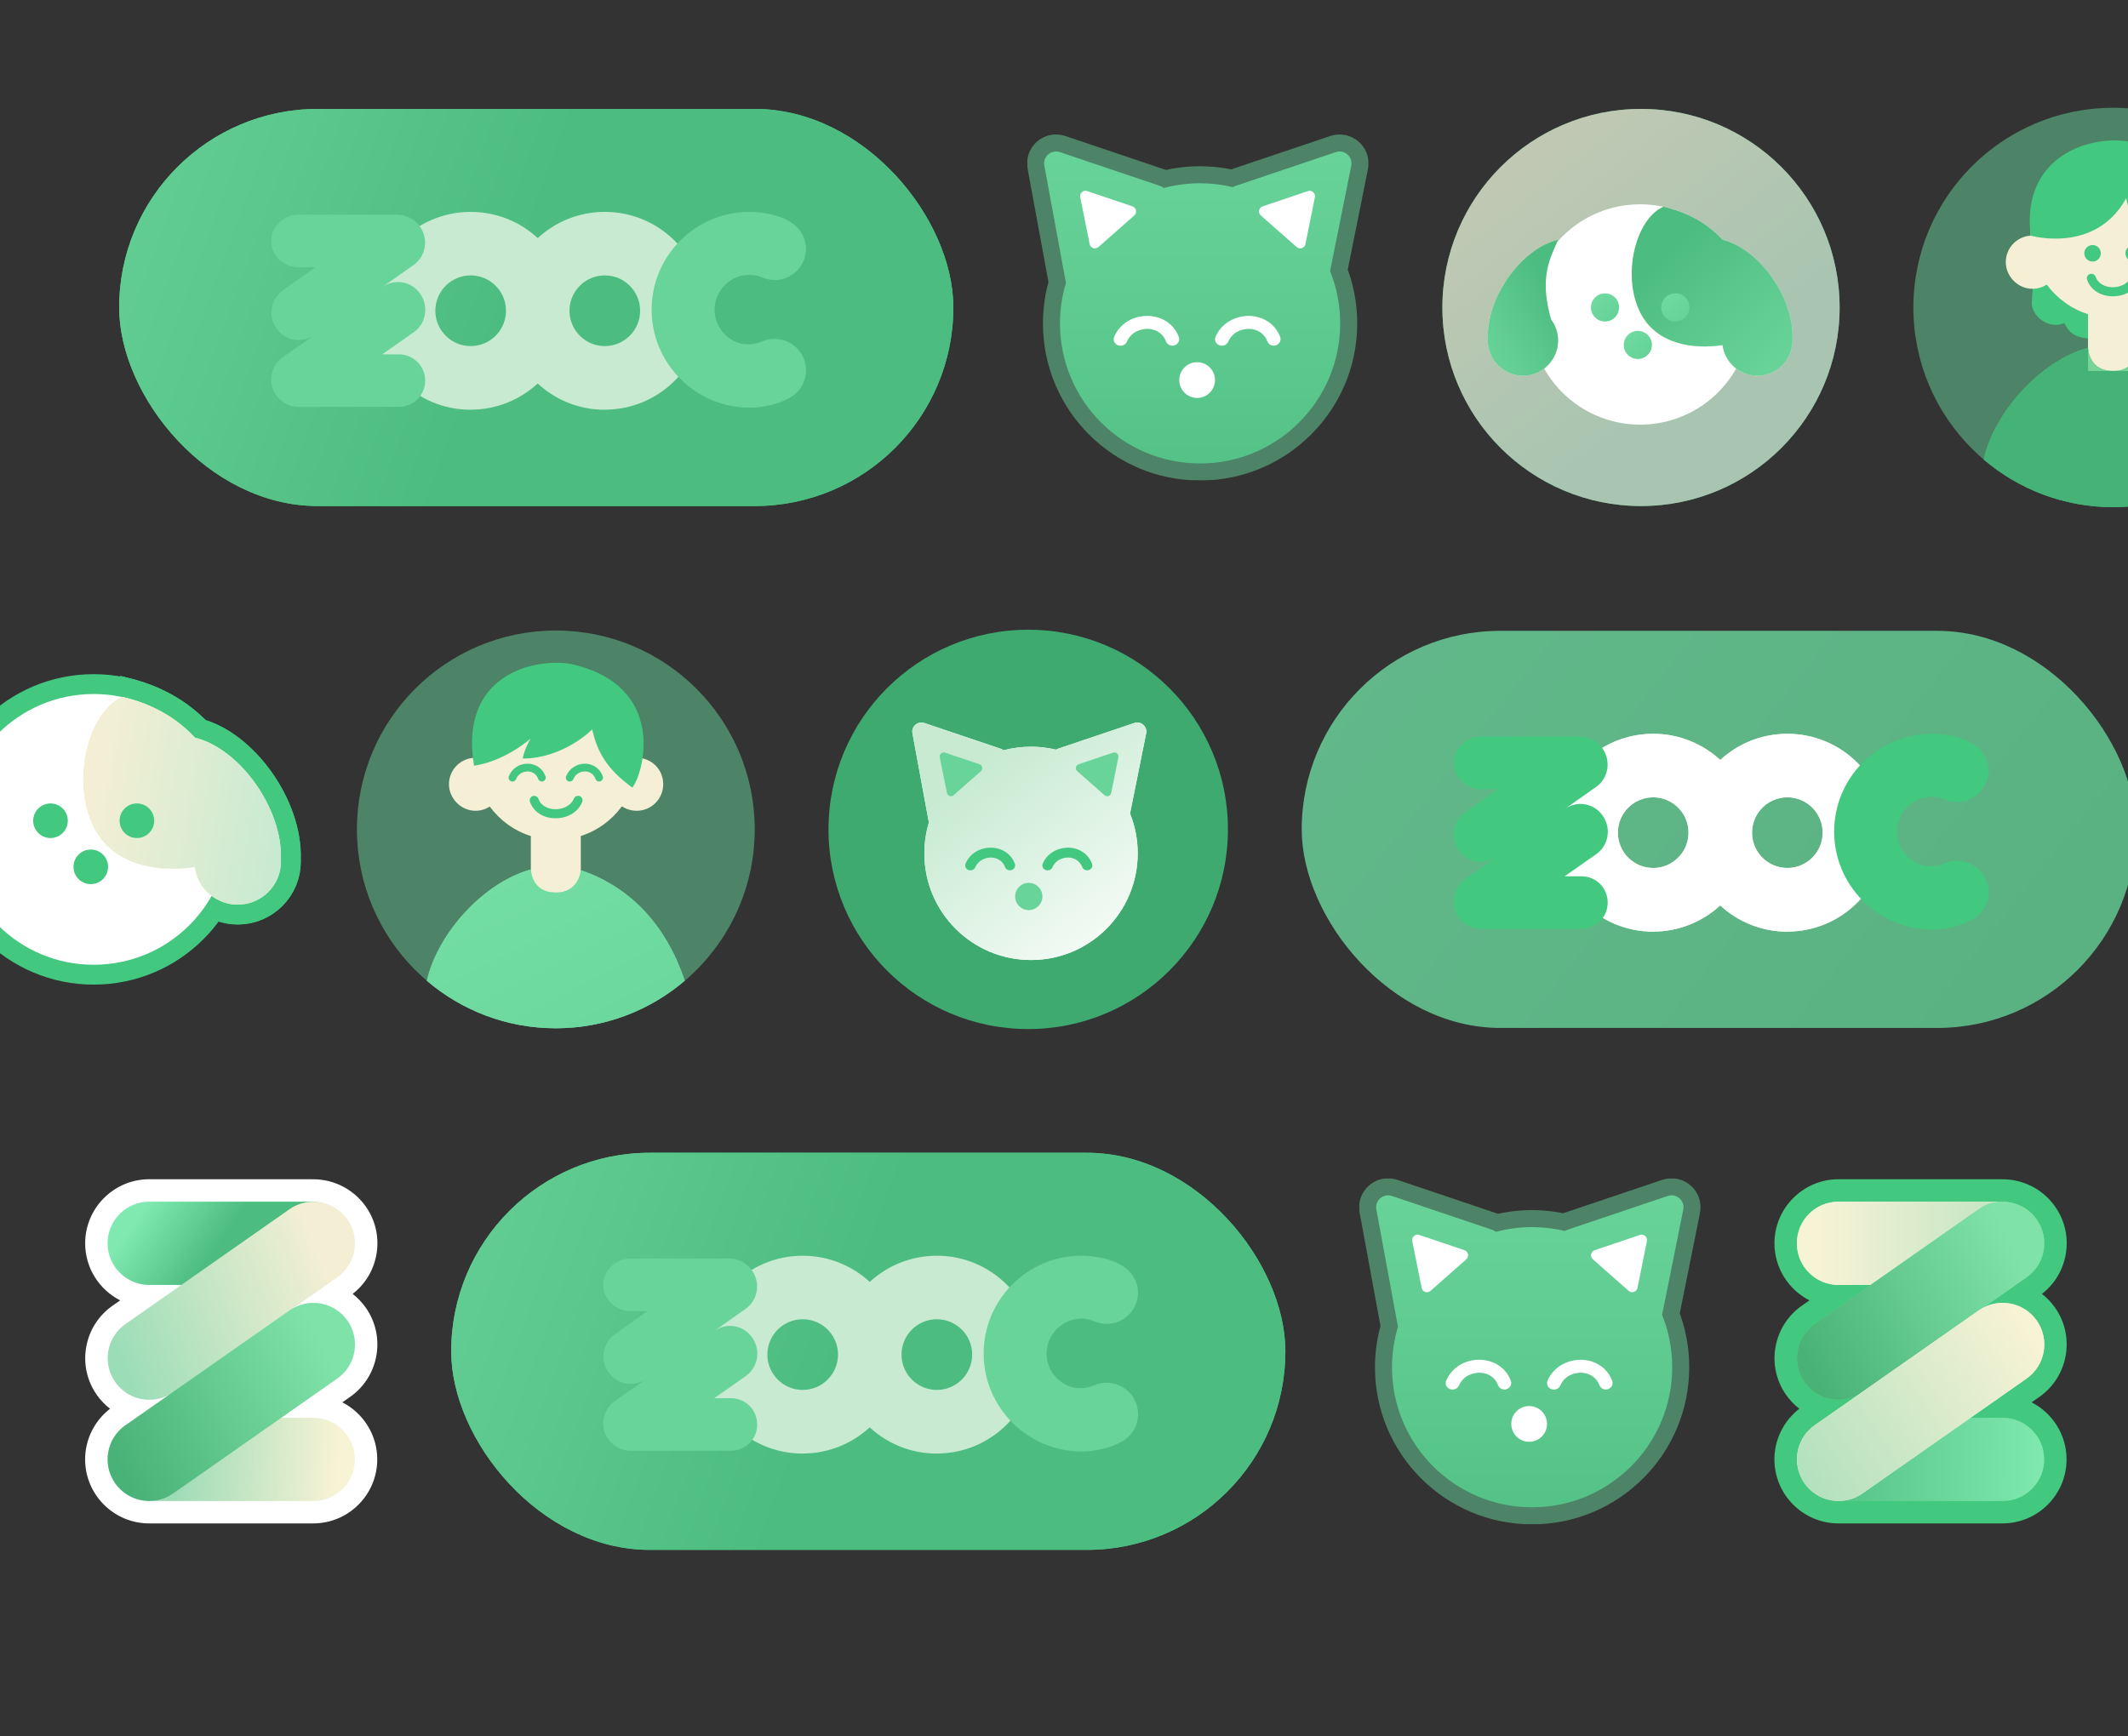 <svg width="375" height="306" viewBox="0 0 375 306" fill="none" xmlns="http://www.w3.org/2000/svg">
<rect x="0" y="0" width="375" height="306" fill="#333333" stroke="none"/>
<path opacity="0.5" d="M97.949 181.241C117.307 181.241 133 165.548 133 146.19C133 126.832 117.307 111.139 97.949 111.139C78.59 111.139 62.898 126.832 62.898 146.19C62.898 165.548 78.59 181.241 97.949 181.241Z" fill="#68D49A"/>
<path d="M112.404 133.571C112.404 125.586 105.925 119.116 97.94 119.116C89.955 119.116 83.476 125.586 83.468 133.58C81.035 133.745 79.116 135.764 79.116 138.238C79.116 140.712 81.209 142.914 83.791 142.914C84.718 142.914 85.578 142.64 86.306 142.177C88.094 144.593 90.609 146.447 93.546 147.374V157.336H102.351V147.365C105.288 146.422 107.812 144.56 109.599 142.127C110.344 142.624 111.238 142.914 112.198 142.914C114.779 142.914 116.873 140.82 116.873 138.238C116.873 135.657 114.887 133.679 112.404 133.571Z" fill="#F4EFD5"/>
<path d="M97.916 144.23C97.858 144.23 97.808 144.23 97.75 144.23C95.657 144.172 93.985 143.063 93.389 141.334C93.249 140.92 93.464 140.465 93.878 140.324C94.291 140.183 94.746 140.399 94.887 140.812C95.342 142.12 96.683 142.616 97.791 142.641C99.058 142.674 100.58 142.111 101.126 140.771C101.292 140.365 101.755 140.167 102.161 140.332C102.566 140.498 102.765 140.961 102.599 141.367C101.887 143.113 100.059 144.23 97.924 144.23H97.916Z" fill="#42C87F"/>
<path d="M102.359 153.38C102.359 153.38 102.069 157.319 97.99 157.336C93.546 157.336 93.563 153.248 93.563 153.248C85.255 155.515 77.113 164.477 75.218 172.875C81.341 178.097 89.269 181.249 97.94 181.249C106.612 181.249 114.548 178.088 120.671 172.867C117.493 163.327 111.279 156.401 102.359 153.38Z" fill="#7FE9B0"/>
<path opacity="0.7" d="M102.359 153.38C102.359 153.38 102.069 157.319 97.99 157.336C93.546 157.336 93.563 153.248 93.563 153.248C85.255 155.515 77.113 164.477 75.218 172.875C81.341 178.097 89.269 181.249 97.94 181.249C106.612 181.249 114.548 178.088 120.671 172.867C117.493 163.327 111.279 156.401 102.359 153.38Z" fill="url(#paint0_linear_2556_18261)"/>
<path d="M83.543 134.961C83.543 134.961 88.35 134.505 93.497 130.194C93.497 130.194 92.355 132.139 92.123 133.711C99.438 133.653 104.403 128.539 104.345 128.564C105.206 132.205 106.621 135.35 111.436 138.825C113.497 136.185 117.634 120.869 100.621 117.03C93.803 115.912 80.87 119.115 83.534 134.961H83.543Z" fill="#42C87F"/>
<path d="M105.586 137.757C105.305 137.757 105.04 137.583 104.941 137.302C104.659 136.499 103.973 136.003 103.112 135.978C102.384 135.978 101.457 136.309 101.035 137.335C100.894 137.682 100.497 137.848 100.141 137.707C99.794 137.567 99.628 137.169 99.769 136.814C100.332 135.432 101.664 134.596 103.145 134.613C104.577 134.654 105.76 135.506 106.223 136.847C106.347 137.202 106.157 137.591 105.801 137.716C105.727 137.74 105.652 137.757 105.578 137.757H105.586Z" fill="#42C87F"/>
<path d="M95.491 137.758C95.21 137.758 94.945 137.584 94.846 137.302C94.564 136.5 93.878 136.003 93.017 135.979C92.289 135.979 91.362 136.31 90.94 137.336C90.8 137.683 90.402 137.849 90.047 137.708C89.699 137.567 89.534 137.17 89.674 136.814C90.237 135.432 91.553 134.58 93.05 134.613C94.482 134.655 95.665 135.507 96.128 136.847C96.253 137.203 96.062 137.592 95.706 137.716C95.632 137.741 95.558 137.758 95.483 137.758H95.491Z" fill="#42C87F"/>
<path d="M16.511 170.056C29.69 170.056 40.373 159.373 40.373 146.194C40.373 133.015 29.69 122.332 16.511 122.332C3.332 122.332 -7.351 133.015 -7.351 146.194C-7.351 159.373 3.332 170.056 16.511 170.056Z" stroke="#42C87F" stroke-width="7"/>
<path d="M8.898 147.718C10.58 147.718 11.947 146.352 11.947 144.669C11.947 142.987 10.58 141.62 8.898 141.62C7.215 141.62 5.849 142.987 5.849 144.669C5.849 146.352 7.215 147.718 8.898 147.718V147.718Z" stroke="#42C87F" stroke-width="7"/>
<path d="M16 155.843C17.682 155.843 19.049 154.477 19.049 152.794C19.049 151.112 17.682 149.745 16 149.745C14.317 149.745 12.951 151.112 12.951 152.794C12.951 154.477 14.317 155.843 16 155.843Z" stroke="#42C87F" stroke-width="7"/>
<path d="M34.34 152.831C28.019 153.788 19.978 152.691 16.511 145.747C12.449 137.623 15.609 125.38 21.586 122.843C25.016 123.698 29.897 125.278 34.386 130.038C42.12 131.915 49.817 142.382 49.501 151.455C49.501 151.585 49.511 151.715 49.511 151.845C49.511 156.047 46.099 159.458 41.897 159.458C38.03 159.458 34.833 156.577 34.349 152.831H34.34Z" stroke="#42C87F" stroke-width="7"/>
<path d="M34.34 152.831C28.019 153.788 19.978 152.691 16.511 145.747C12.449 137.623 15.609 125.38 21.586 122.843C25.016 123.698 29.897 125.278 34.386 130.038C42.12 131.915 49.817 142.382 49.501 151.455C49.501 151.585 49.511 151.715 49.511 151.845C49.511 156.047 46.099 159.458 41.897 159.458C38.03 159.458 34.833 156.577 34.349 152.831H34.34Z" stroke="#42C87F" stroke-width="7"/>
<path d="M-16.479 151.446C-16.479 151.576 -16.489 151.706 -16.489 151.836C-16.489 156.038 -13.077 159.449 -8.876 159.449C-4.674 159.449 -1.262 156.038 -1.262 151.836C-1.262 150.126 -1.829 148.536 -2.787 147.263C-5.194 138.887 -3.363 134.751 -1.774 131.181C-1.597 130.781 -1.42 130.391 -1.262 130.01C-9.034 131.804 -16.805 142.336 -16.479 151.446Z" stroke="#42C87F" stroke-width="7"/>
<path d="M-16.479 151.446C-16.479 151.576 -16.489 151.706 -16.489 151.836C-16.489 156.038 -13.077 159.449 -8.876 159.449C-4.674 159.449 -1.262 156.038 -1.262 151.836C-1.262 150.126 -1.829 148.536 -2.787 147.263C-5.194 138.887 -3.363 134.751 -1.774 131.181C-1.597 130.781 -1.42 130.391 -1.262 130.01C-9.034 131.804 -16.805 142.336 -16.479 151.446Z" stroke="#42C87F" stroke-width="7"/>
<path d="M24.124 147.718C25.807 147.718 27.173 146.352 27.173 144.669C27.173 142.987 25.807 141.62 24.124 141.62C22.442 141.62 21.075 142.987 21.075 144.669C21.075 146.352 22.442 147.718 24.124 147.718Z" stroke="#42C87F" stroke-width="7"/>
<path d="M16.511 170.056C29.69 170.056 40.373 159.373 40.373 146.194C40.373 133.015 29.69 122.332 16.511 122.332C3.332 122.332 -7.351 133.015 -7.351 146.194C-7.351 159.373 3.332 170.056 16.511 170.056Z" fill="white"/>
<path d="M8.898 147.718C10.58 147.718 11.947 146.352 11.947 144.669C11.947 142.987 10.58 141.62 8.898 141.62C7.215 141.62 5.849 142.987 5.849 144.669C5.849 146.352 7.215 147.718 8.898 147.718Z" fill="#42C87F"/>
<path d="M16 155.843C17.682 155.843 19.049 154.477 19.049 152.794C19.049 151.112 17.682 149.745 16 149.745C14.317 149.745 12.951 151.112 12.951 152.794C12.951 154.477 14.317 155.843 16 155.843Z" fill="#42C87F"/>
<path fill-rule="evenodd" clip-rule="evenodd" d="M34.34 152.831C28.019 153.788 19.978 152.691 16.511 145.747C12.449 137.623 15.609 125.38 21.586 122.843C25.016 123.698 29.897 125.278 34.386 130.038C42.12 131.915 49.817 142.382 49.501 151.455C49.501 151.585 49.511 151.715 49.511 151.845C49.511 156.047 46.099 159.458 41.897 159.458C38.03 159.458 34.833 156.577 34.349 152.831H34.34Z" fill="#EEEED4"/>
<path fill-rule="evenodd" clip-rule="evenodd" d="M34.34 152.831C28.019 153.788 19.978 152.691 16.511 145.747C12.449 137.623 15.609 125.38 21.586 122.843C25.016 123.698 29.897 125.278 34.386 130.038C42.12 131.915 49.817 142.382 49.501 151.455C49.501 151.585 49.511 151.715 49.511 151.845C49.511 156.047 46.099 159.458 41.897 159.458C38.03 159.458 34.833 156.577 34.349 152.831H34.34Z" fill="url(#paint1_linear_2556_18261)"/>
<path d="M24.124 147.718C25.807 147.718 27.173 146.352 27.173 144.669C27.173 142.987 25.807 141.62 24.124 141.62C22.442 141.62 21.075 142.987 21.075 144.669C21.075 146.352 22.442 147.718 24.124 147.718Z" fill="#42C87F"/>
<path opacity="0.8" d="M181.194 181.388C200.631 181.388 216.388 165.631 216.388 146.194C216.388 126.757 200.631 111 181.194 111C161.757 111 146 126.757 146 146.194C146 165.631 161.757 181.388 181.194 181.388Z" fill="#42C87F"/>
<path fill-rule="evenodd" clip-rule="evenodd" d="M201.977 129.27C202.219 128.063 201.064 127.045 199.897 127.439L186.432 131.979C186.308 132.021 186.195 132.075 186.091 132.139C184.68 131.8 183.206 131.621 181.691 131.621C180.014 131.621 178.389 131.841 176.842 132.252C176.699 132.137 176.532 132.043 176.342 131.979L162.877 127.439C161.71 127.046 160.555 128.063 160.797 129.27L163.688 144.991C163.17 146.71 162.892 148.533 162.892 150.42C162.892 160.802 171.309 169.219 181.691 169.219C192.073 169.219 200.49 160.802 200.49 150.42C200.49 147.932 200.006 145.557 199.128 143.383C199.147 143.325 199.163 143.264 199.176 143.201L201.977 129.27Z" fill="white"/>
<path fill-rule="evenodd" clip-rule="evenodd" d="M201.977 129.27C202.219 128.063 201.064 127.045 199.897 127.439L186.432 131.979C186.308 132.021 186.195 132.075 186.091 132.139C184.68 131.8 183.206 131.621 181.691 131.621C180.014 131.621 178.389 131.841 176.842 132.252C176.699 132.137 176.532 132.043 176.342 131.979L162.877 127.439C161.71 127.046 160.555 128.063 160.797 129.27L163.688 144.991C163.17 146.71 162.892 148.533 162.892 150.42C162.892 160.802 171.309 169.219 181.691 169.219C192.073 169.219 200.49 160.802 200.49 150.42C200.49 147.932 200.006 145.557 199.128 143.383C199.147 143.325 199.163 143.264 199.176 143.201L201.977 129.27Z" fill="url(#paint2_linear_2556_18261)"/>
<path d="M191.582 153.413C191.204 153.413 190.847 153.192 190.714 152.834C190.335 151.814 189.412 151.182 188.254 151.151C187.275 151.151 186.028 151.572 185.461 152.877C185.272 153.319 184.737 153.529 184.259 153.35C183.791 153.171 183.569 152.666 183.758 152.214C184.515 150.456 186.307 149.393 188.299 149.414C190.224 149.467 191.816 150.551 192.439 152.256C192.606 152.708 192.35 153.203 191.871 153.361C191.771 153.392 191.671 153.413 191.571 153.413H191.582Z" fill="#42C87F"/>
<path d="M177.983 153.413C177.605 153.413 177.249 153.192 177.115 152.835C176.737 151.814 175.813 151.183 174.655 151.151C173.676 151.151 172.43 151.572 171.862 152.877C171.673 153.319 171.139 153.529 170.66 153.35C170.193 153.171 169.97 152.666 170.159 152.214C170.916 150.457 172.686 149.373 174.7 149.415C176.625 149.468 178.217 150.552 178.84 152.256C179.007 152.708 178.751 153.203 178.273 153.361C178.172 153.392 178.072 153.413 177.972 153.413H177.983Z" fill="#42C87F"/>
<path d="M181.291 160.419C182.616 160.419 183.691 159.344 183.691 158.019C183.691 156.693 182.616 155.619 181.291 155.619C179.965 155.619 178.891 156.693 178.891 158.019C178.891 159.344 179.965 160.419 181.291 160.419Z" fill="#68D49A"/>
<path d="M197.082 133.492C197.191 132.948 196.671 132.489 196.145 132.667L190.078 134.712C189.552 134.889 189.416 135.569 189.832 135.936L194.637 140.167C195.053 140.534 195.711 140.312 195.82 139.768L197.082 133.492Z" fill="#68D49A"/>
<path d="M165.606 133.492C165.497 132.948 166.017 132.489 166.543 132.667L172.61 134.712C173.136 134.889 173.273 135.569 172.856 135.936L168.051 140.167C167.635 140.534 166.978 140.312 166.868 139.768L165.606 133.492Z" fill="#68D49A"/>
<rect opacity="0.8" x="229.388" y="111.194" width="147" height="70" rx="35" fill="url(#paint3_linear_2556_18261)"/>
<path fill-rule="evenodd" clip-rule="evenodd" d="M303.139 159.594C300.032 162.459 295.883 164.208 291.329 164.208V164.222C281.698 164.222 273.9 156.419 273.9 146.782C273.9 137.145 281.712 129.343 291.329 129.343C295.889 129.343 300.042 131.093 303.15 133.962C306.256 131.094 310.407 129.343 314.969 129.343C324.6 129.343 332.398 137.132 332.398 146.769C332.398 156.406 324.587 164.209 314.969 164.209V164.222C310.401 164.222 306.246 162.467 303.139 159.594ZM308.755 147.126C308.94 150.396 311.655 152.997 314.969 152.997C318.403 152.997 321.194 150.205 321.194 146.769C321.194 143.333 318.403 140.541 314.969 140.541C311.655 140.541 308.94 143.142 308.755 146.412C308.757 146.531 308.758 146.65 308.758 146.769C308.758 146.888 308.757 147.007 308.755 147.126ZM297.544 147.129C297.356 150.398 294.642 152.997 291.329 152.997C287.895 152.997 285.105 150.205 285.105 146.769C285.105 143.333 287.895 140.54 291.329 140.54C294.644 140.54 297.36 143.143 297.544 146.415C297.541 146.537 297.54 146.66 297.54 146.783C297.54 146.899 297.541 147.014 297.544 147.129Z" fill="#EEEED4"/>
<path fill-rule="evenodd" clip-rule="evenodd" d="M303.139 159.594C300.032 162.459 295.883 164.208 291.329 164.208V164.222C281.698 164.222 273.9 156.419 273.9 146.782C273.9 137.145 281.712 129.343 291.329 129.343C295.889 129.343 300.042 131.093 303.15 133.962C306.256 131.094 310.407 129.343 314.969 129.343C324.6 129.343 332.398 137.132 332.398 146.769C332.398 156.406 324.587 164.209 314.969 164.209V164.222C310.401 164.222 306.246 162.467 303.139 159.594ZM308.755 147.126C308.94 150.396 311.655 152.997 314.969 152.997C318.403 152.997 321.194 150.205 321.194 146.769C321.194 143.333 318.403 140.541 314.969 140.541C311.655 140.541 308.94 143.142 308.755 146.412C308.757 146.531 308.758 146.65 308.758 146.769C308.758 146.888 308.757 147.007 308.755 147.126ZM297.544 147.129C297.356 150.398 294.642 152.997 291.329 152.997C287.895 152.997 285.105 150.205 285.105 146.769C285.105 143.333 287.895 140.54 291.329 140.54C294.644 140.54 297.36 143.143 297.544 146.415C297.541 146.537 297.54 146.66 297.54 146.783C297.54 146.899 297.541 147.014 297.544 147.129Z" fill="white"/>
<path d="M278.702 154.462H275.72L281.411 150.479C283.463 148.932 283.983 146.016 282.437 143.785C280.918 141.594 278.073 141.074 275.856 142.525L281.383 138.624C283.435 137.077 283.942 134.161 282.396 131.93C281.684 130.903 280.686 130.274 279.605 130C279.509 129.973 279.427 129.945 279.331 129.918C279.304 129.918 279.263 129.918 279.235 129.918C278.976 129.877 278.716 129.836 278.456 129.836H260.958C258.4 129.849 256.184 131.903 256.184 134.476C256.184 137.05 258.4 139.103 260.945 139.103H263.968L258.277 143.155C256.047 144.716 255.554 147.809 257.1 149.863C258.633 152.08 261.533 152.587 263.749 151.067L258.263 154.941C256.033 156.488 255.527 159.568 257.059 161.635C258.031 163.045 259.563 163.757 261.109 163.716C261.15 163.716 261.191 163.716 261.218 163.716H278.688C281.26 163.716 283.312 161.662 283.312 159.089C283.312 156.515 281.26 154.462 278.688 154.462H278.702Z" fill="#42C87F"/>
<path fill-rule="evenodd" clip-rule="evenodd" d="M344.888 151.724C344.136 151.724 343.425 151.875 342.768 152.149C341.208 152.874 339.703 152.696 339.115 152.587C336.365 151.971 334.313 149.52 334.313 146.591C334.313 143.182 337.104 140.431 340.511 140.431C340.511 140.431 340.483 140.431 340.511 140.431C340.511 140.431 341.496 140.403 342.741 140.924C342.768 140.937 342.699 140.91 342.741 140.924C343.37 141.184 344.163 141.362 344.888 141.362C347.939 141.362 350.415 138.884 350.415 135.831C350.415 133.463 348.883 131.615 346.831 130.657C346.831 130.657 344.396 129.343 340.292 129.343C340.278 129.343 340.305 129.343 340.292 129.343C340.278 129.343 340.305 129.343 340.292 129.343C330.852 129.439 323.218 137.118 323.218 146.591C323.218 156.064 330.948 163.839 340.47 163.853C344.368 163.853 347.064 162.36 347.064 162.36C349.047 161.512 350.429 159.554 350.429 157.268C350.429 154.216 347.953 151.738 344.902 151.738L344.888 151.724Z" fill="#42C87F"/>
<path d="M26.294 266.553C21.158 266.553 16.982 262.377 16.982 257.24C16.982 255.778 17.318 254.375 17.983 253.058C18.102 252.821 18.233 252.584 18.372 252.36L18.451 252.228C18.576 252.037 18.701 251.86 18.833 251.682C18.905 251.583 18.958 251.511 19.011 251.445C19.123 251.306 19.241 251.168 19.36 251.036C19.472 250.911 19.551 250.826 19.636 250.74C19.729 250.648 19.827 250.556 19.926 250.463L21.355 251.833L20.005 250.391C20.104 250.299 20.209 250.207 20.315 250.114C20.4 250.042 20.486 249.976 20.571 249.91L20.697 249.811C20.782 249.739 20.874 249.673 20.967 249.601L23.081 248.119C21.329 247.474 19.788 246.301 18.688 244.734C15.744 240.526 16.771 234.71 20.973 231.766L25.715 228.447C20.848 228.144 16.982 224.094 16.982 219.155C16.982 214.215 21.158 209.842 26.294 209.842H55.074H55.213C58.255 209.842 61.107 211.324 62.846 213.814C64.275 215.849 64.821 218.325 64.387 220.775C63.952 223.225 62.595 225.358 60.56 226.788L58.453 228.263C60.205 228.915 61.746 230.08 62.846 231.648C64.275 233.683 64.821 236.159 64.387 238.609C63.952 241.059 62.595 243.193 60.56 244.622L55.792 247.961C60.653 248.27 64.505 252.321 64.505 257.253C64.505 262.186 60.33 266.566 55.193 266.566H26.294V266.553Z" fill="white"/>
<path d="M54.93 211.818C54.963 211.818 54.995 211.818 55.029 211.818C55.088 211.818 55.154 211.818 55.213 211.818C57.525 211.818 59.803 212.905 61.226 214.946C63.55 218.265 62.74 222.843 59.421 225.161L51.815 230.489C52.888 229.922 54.06 229.652 55.219 229.652C57.531 229.652 59.803 230.739 61.226 232.774C63.55 236.093 62.74 240.67 59.421 242.988L49.549 249.904H55.193C59.243 249.904 62.53 253.19 62.53 257.24C62.53 261.29 59.243 264.577 55.193 264.577H26.295C22.244 264.577 18.958 261.29 18.958 257.24C18.958 256.055 19.248 254.942 19.742 253.947C19.834 253.756 19.939 253.578 20.051 253.401C20.071 253.361 20.097 253.328 20.117 253.289C20.209 253.144 20.308 253.005 20.413 252.867C20.46 252.801 20.506 252.742 20.558 252.676C20.644 252.564 20.736 252.459 20.835 252.353C20.907 252.274 20.973 252.195 21.046 252.116C21.131 252.031 21.224 251.945 21.309 251.866C21.401 251.781 21.487 251.695 21.579 251.616C21.658 251.55 21.75 251.484 21.829 251.418C21.922 251.346 22.001 251.273 22.099 251.208L29.706 245.88C28.633 246.446 27.46 246.716 26.301 246.716C23.99 246.716 21.718 245.629 20.295 243.594C17.97 240.275 18.78 235.698 22.099 233.38L31.952 226.484H26.295C22.244 226.484 18.958 223.198 18.958 219.148C18.958 215.098 22.244 211.811 26.295 211.811H54.93M54.93 207.86H26.295C20.071 207.866 15.007 212.931 15.007 219.155C15.007 223.534 17.516 227.347 21.177 229.211L19.834 230.153C17.364 231.885 15.718 234.473 15.191 237.437C14.664 240.407 15.329 243.403 17.061 245.873C17.72 246.815 18.51 247.631 19.393 248.316L19.373 248.33C19.254 248.415 19.142 248.507 19.03 248.6C18.892 248.712 18.767 248.83 18.642 248.949L18.602 248.988L18.576 249.014C18.451 249.133 18.326 249.252 18.207 249.37C18.095 249.482 18.003 249.594 17.904 249.699L17.871 249.732C17.733 249.884 17.595 250.048 17.456 250.22C17.384 250.312 17.318 250.404 17.252 250.49L17.226 250.523C17.068 250.74 16.916 250.951 16.785 251.155C16.745 251.221 16.712 251.273 16.679 251.326C16.521 251.583 16.37 251.853 16.232 252.123L16.199 252.189L16.179 252.235C15.395 253.809 15 255.495 15 257.24C15 263.464 20.064 268.528 26.288 268.528H55.193C61.417 268.528 66.481 263.464 66.481 257.24C66.481 252.861 63.972 249.054 60.323 247.184L61.693 246.229C66.791 242.659 68.035 235.606 64.466 230.508C63.807 229.573 63.024 228.75 62.141 228.072C64.361 226.353 65.842 223.903 66.336 221.117C66.857 218.147 66.198 215.15 64.466 212.681C62.358 209.671 58.901 207.866 55.213 207.866C55.173 207.866 55.134 207.866 55.094 207.866C55.042 207.866 54.982 207.866 54.93 207.866V207.86Z" fill="white"/>
<path d="M55.2 249.911H26.295C22.243 249.911 18.958 253.195 18.958 257.247C18.958 261.299 22.243 264.584 26.295 264.584H55.2C59.252 264.584 62.536 261.299 62.536 257.247C62.536 253.195 59.252 249.911 55.2 249.911Z" fill="url(#paint4_linear_2556_18261)"/>
<path d="M54.93 211.818H26.295C22.243 211.818 18.958 215.103 18.958 219.154C18.958 223.206 22.243 226.491 26.295 226.491H54.93C58.981 226.491 62.266 223.206 62.266 219.154C62.266 215.103 58.981 211.818 54.93 211.818Z" fill="url(#paint5_linear_2556_18261)"/>
<path d="M30.518 245.412L59.428 225.168C62.747 222.844 63.554 218.27 61.23 214.95C58.906 211.631 54.331 210.825 51.012 213.149L22.102 233.392C18.782 235.716 17.976 240.291 20.3 243.61C22.624 246.929 27.199 247.736 30.518 245.412Z" fill="url(#paint6_linear_2556_18261)"/>
<path d="M30.52 263.243L59.431 243C62.75 240.676 63.556 236.101 61.233 232.782C58.908 229.463 54.334 228.656 51.015 230.98L22.104 251.224C18.785 253.548 17.978 258.122 20.302 261.442C22.626 264.761 27.201 265.567 30.52 263.243Z" fill="url(#paint7_linear_2556_18261)"/>
<rect x="79.51" y="203.194" width="147" height="70" rx="35" fill="#42C87F"/>
<rect x="79.51" y="203.194" width="147" height="70" rx="35" fill="url(#paint8_linear_2556_18261)"/>
<path fill-rule="evenodd" clip-rule="evenodd" d="M153.261 251.594C150.154 254.459 146.005 256.208 141.451 256.208V256.222C131.82 256.222 124.022 248.419 124.022 238.782C124.022 229.145 131.834 221.343 141.451 221.343C146.01 221.343 150.164 223.093 153.272 225.962C156.377 223.094 160.528 221.343 165.091 221.343C174.722 221.343 182.52 229.132 182.52 238.769C182.52 248.406 174.708 256.209 165.091 256.209V256.222C160.523 256.222 156.368 254.467 153.261 251.594ZM158.876 239.126C159.062 242.396 161.777 244.997 165.091 244.997C168.525 244.997 171.316 242.205 171.316 238.769C171.316 235.333 168.525 232.541 165.091 232.541C161.777 232.541 159.062 235.142 158.876 238.412C158.879 238.531 158.88 238.65 158.88 238.769C158.88 238.888 158.879 239.007 158.876 239.126ZM147.665 239.129C147.478 242.398 144.764 244.997 141.451 244.997C138.017 244.997 135.226 242.205 135.226 238.769C135.226 235.333 138.017 232.54 141.451 232.54C144.766 232.54 147.482 235.143 147.666 238.415C147.663 238.537 147.662 238.66 147.662 238.783C147.662 238.899 147.663 239.014 147.665 239.129Z" fill="#C7EAD1"/>
<path d="M128.824 246.462H125.841L131.532 242.479C133.585 240.932 134.104 238.016 132.558 235.785C131.04 233.594 128.194 233.074 125.978 234.525L131.505 230.624C133.557 229.077 134.063 226.161 132.517 223.93C131.806 222.903 130.807 222.274 129.727 222C129.631 221.973 129.549 221.945 129.453 221.918C129.426 221.918 129.385 221.918 129.357 221.918C129.097 221.877 128.837 221.836 128.577 221.836H111.08C108.522 221.849 106.306 223.903 106.306 226.476C106.306 229.05 108.522 231.103 111.066 231.103H114.09L108.399 235.155C106.169 236.716 105.676 239.809 107.222 241.863C108.754 244.08 111.655 244.587 113.871 243.067L108.385 246.941C106.155 248.488 105.649 251.568 107.181 253.635C108.152 255.045 109.685 255.757 111.231 255.716C111.272 255.716 111.313 255.716 111.34 255.716H128.81C131.382 255.716 133.434 253.662 133.434 251.089C133.434 248.515 131.382 246.462 128.81 246.462H128.824Z" fill="#68D49A"/>
<path fill-rule="evenodd" clip-rule="evenodd" d="M195.01 243.724C194.258 243.724 193.546 243.875 192.89 244.149C191.33 244.874 189.825 244.696 189.237 244.587C186.487 243.971 184.435 241.52 184.435 238.591C184.435 235.182 187.226 232.431 190.632 232.431C190.632 232.431 190.605 232.431 190.632 232.431C190.632 232.431 191.617 232.403 192.862 232.924C192.89 232.937 192.821 232.91 192.862 232.924C193.492 233.184 194.285 233.362 195.01 233.362C198.061 233.362 200.537 230.884 200.537 227.831C200.537 225.463 199.005 223.615 196.953 222.657C196.953 222.657 194.518 221.343 190.413 221.343C190.4 221.343 190.427 221.343 190.413 221.343C190.4 221.343 190.427 221.343 190.413 221.343C180.974 221.439 173.34 229.118 173.34 238.591C173.34 248.064 181.07 255.839 190.591 255.853C194.49 255.853 197.185 254.36 197.185 254.36C199.169 253.512 200.551 251.554 200.551 249.268C200.551 246.216 198.074 243.738 195.024 243.738L195.01 243.724Z" fill="#68D49A"/>
<g clip-path="url(#clip0_2556_18261)">
<g opacity="0.5">
<path d="M245.28 210.809C243.75 210.289 242.23 211.629 242.55 213.219L246.35 233.869C245.67 236.129 245.3 238.519 245.3 240.999C245.3 254.639 256.36 265.689 269.99 265.689C283.62 265.689 294.68 254.629 294.68 240.999C294.68 237.729 294.05 234.609 292.89 231.759C292.91 231.679 292.94 231.599 292.95 231.519L296.63 213.219C296.95 211.629 295.43 210.299 293.9 210.809L276.21 216.769C276.05 216.819 275.9 216.899 275.76 216.979C273.91 216.539 271.97 216.299 269.98 216.299C267.78 216.299 265.64 216.589 263.61 217.129C263.42 216.979 263.2 216.859 262.95 216.769L245.28 210.809Z" stroke="#68D49A" stroke-width="6"/>
<path d="M282.99 244.929C282.49 244.929 282.03 244.639 281.85 244.169C281.35 242.829 280.14 241.999 278.62 241.959C277.33 241.959 275.7 242.509 274.95 244.229C274.7 244.809 274 245.089 273.37 244.849C272.76 244.609 272.46 243.949 272.71 243.359C273.7 241.049 276.06 239.659 278.67 239.679C281.2 239.749 283.29 241.169 284.11 243.409C284.33 243.999 283.99 244.649 283.36 244.859C283.23 244.899 283.1 244.929 282.97 244.929H282.98H282.99Z" stroke="#68D49A" stroke-width="6"/>
<path d="M265.13 244.929C264.63 244.929 264.17 244.639 263.99 244.169C263.49 242.829 262.28 241.999 260.76 241.959C259.47 241.959 257.84 242.509 257.09 244.229C256.84 244.809 256.14 245.089 255.51 244.849C254.9 244.619 254.6 243.949 254.85 243.359C255.84 241.049 258.17 239.629 260.81 239.679C263.34 239.749 265.43 241.169 266.25 243.409C266.47 243.999 266.13 244.649 265.5 244.859C265.37 244.899 265.24 244.929 265.11 244.929H265.12H265.13Z" stroke="#68D49A" stroke-width="6"/>
<path d="M269.47 254.139C271.21 254.139 272.62 252.729 272.62 250.989C272.62 249.249 271.21 247.839 269.47 247.839C267.73 247.839 266.32 249.249 266.32 250.989C266.32 252.729 267.73 254.139 269.47 254.139Z" stroke="#68D49A" stroke-width="6"/>
<path d="M290.22 218.759C290.36 218.049 289.68 217.439 288.99 217.679L281.02 220.369C280.33 220.599 280.15 221.499 280.7 221.979L287.01 227.539C287.56 228.019 288.42 227.729 288.56 227.019L290.22 218.769V218.759Z" stroke="#68D49A" stroke-width="6"/>
<path d="M248.87 218.759C248.73 218.049 249.41 217.439 250.1 217.679L258.07 220.369C258.76 220.599 258.94 221.499 258.39 221.979L252.08 227.539C251.53 228.019 250.67 227.729 250.53 227.019L248.87 218.769V218.759Z" stroke="#68D49A" stroke-width="6"/>
</g>
<path fill-rule="evenodd" clip-rule="evenodd" d="M245.28 210.809C243.75 210.289 242.23 211.629 242.55 213.219L246.35 233.869C245.67 236.129 245.3 238.519 245.3 240.999C245.3 254.639 256.36 265.689 269.99 265.689C283.62 265.689 294.68 254.629 294.68 240.999C294.68 237.729 294.05 234.609 292.89 231.759C292.91 231.679 292.94 231.599 292.95 231.519L296.63 213.219C296.95 211.629 295.43 210.299 293.9 210.809L276.21 216.769C276.05 216.819 275.9 216.899 275.76 216.979C273.91 216.539 271.97 216.299 269.98 216.299C267.78 216.299 265.64 216.589 263.61 217.129C263.42 216.979 263.2 216.859 262.95 216.769L245.28 210.809Z" fill="url(#paint9_linear_2556_18261)"/>
<path d="M282.99 244.929C282.49 244.929 282.03 244.639 281.85 244.169C281.35 242.829 280.14 241.999 278.62 241.959C277.33 241.959 275.7 242.509 274.95 244.229C274.7 244.809 274 245.089 273.37 244.849C272.76 244.609 272.46 243.949 272.71 243.359C273.7 241.049 276.06 239.659 278.67 239.679C281.2 239.749 283.29 241.169 284.11 243.409C284.33 243.999 283.99 244.649 283.36 244.859C283.23 244.899 283.1 244.929 282.97 244.929H282.98H282.99Z" fill="white"/>
<path d="M265.13 244.929C264.63 244.929 264.17 244.639 263.99 244.169C263.49 242.829 262.28 241.999 260.76 241.959C259.47 241.959 257.84 242.509 257.09 244.229C256.84 244.809 256.14 245.089 255.51 244.849C254.9 244.619 254.6 243.949 254.85 243.359C255.84 241.049 258.17 239.629 260.81 239.679C263.34 239.749 265.43 241.169 266.25 243.409C266.47 243.999 266.13 244.649 265.5 244.859C265.37 244.899 265.24 244.929 265.11 244.929H265.12H265.13Z" fill="white"/>
<path d="M269.47 254.139C271.21 254.139 272.62 252.729 272.62 250.989C272.62 249.249 271.21 247.839 269.47 247.839C267.73 247.839 266.32 249.249 266.32 250.989C266.32 252.729 267.73 254.139 269.47 254.139Z" fill="white"/>
<path d="M290.22 218.759C290.36 218.049 289.68 217.439 288.99 217.679L281.02 220.369C280.33 220.599 280.15 221.499 280.7 221.979L287.01 227.539C287.56 228.019 288.42 227.729 288.56 227.019L290.22 218.769V218.759Z" fill="white"/>
<path d="M248.87 218.759C248.73 218.049 249.41 217.439 250.1 217.679L258.07 220.369C258.76 220.599 258.94 221.499 258.39 221.979L252.08 227.539C251.53 228.019 250.67 227.729 250.53 227.019L248.87 218.769V218.759Z" fill="white"/>
</g>
<path d="M323.984 266.553C318.847 266.553 314.672 262.377 314.672 257.24C314.672 255.778 315.008 254.375 315.673 253.058C315.791 252.821 315.923 252.584 316.061 252.36L316.14 252.228C316.266 252.037 316.391 251.86 316.522 251.682C316.595 251.583 316.648 251.511 316.7 251.445C316.812 251.306 316.931 251.168 317.049 251.036C317.161 250.911 317.24 250.826 317.326 250.74C317.418 250.648 317.517 250.556 317.616 250.463L319.045 251.833L317.695 250.391C317.793 250.299 317.899 250.207 318.004 250.114C318.09 250.042 318.175 249.976 318.261 249.91L318.386 249.811C318.472 249.739 318.564 249.673 318.656 249.601L320.77 248.119C319.018 247.474 317.477 246.301 316.378 244.734C313.434 240.526 314.461 234.71 318.663 231.766L323.405 228.447C318.538 228.144 314.672 224.094 314.672 219.155C314.672 214.215 318.847 209.842 323.984 209.842H352.764H352.902C355.945 209.842 358.797 211.324 360.535 213.814C361.964 215.849 362.511 218.325 362.076 220.775C361.642 223.225 360.285 225.358 358.25 226.788L356.143 228.263C357.894 228.915 359.435 230.08 360.535 231.648C361.964 233.683 362.511 236.159 362.076 238.609C361.642 241.059 360.285 243.193 358.25 244.622L353.482 247.961C358.342 248.27 362.195 252.321 362.195 257.253C362.195 262.186 358.02 266.566 352.883 266.566H323.984V266.553Z" fill="#42C87F"/>
<path d="M352.619 211.818C352.652 211.818 352.685 211.818 352.718 211.818C352.777 211.818 352.843 211.818 352.902 211.818C355.214 211.818 357.493 212.905 358.915 214.946C361.24 218.265 360.43 222.843 357.111 225.161L349.504 230.489C350.578 229.922 351.75 229.652 352.909 229.652C355.221 229.652 357.493 230.739 358.915 232.774C361.24 236.093 360.43 240.67 357.111 242.988L347.239 249.904H352.883C356.933 249.904 360.219 253.19 360.219 257.24C360.219 261.29 356.933 264.577 352.883 264.577H323.984C319.934 264.577 316.648 261.29 316.648 257.24C316.648 256.055 316.937 254.942 317.431 253.947C317.524 253.756 317.629 253.578 317.741 253.401C317.761 253.361 317.787 253.328 317.807 253.289C317.899 253.144 317.998 253.005 318.103 252.867C318.149 252.801 318.195 252.742 318.248 252.676C318.334 252.564 318.426 252.459 318.525 252.353C318.597 252.274 318.663 252.195 318.735 252.116C318.821 252.031 318.913 251.945 318.999 251.866C319.091 251.781 319.177 251.695 319.269 251.616C319.348 251.55 319.44 251.484 319.519 251.418C319.611 251.346 319.69 251.273 319.789 251.208L327.396 245.88C326.322 246.446 325.15 246.716 323.991 246.716C321.679 246.716 319.407 245.629 317.985 243.594C315.66 240.275 316.47 235.698 319.789 233.38L329.641 226.484H323.984C319.934 226.484 316.648 223.198 316.648 219.148C316.648 215.098 319.934 211.811 323.984 211.811H352.619M352.619 207.86H323.984C317.761 207.866 312.696 212.931 312.696 219.155C312.696 223.534 315.205 227.347 318.867 229.211L317.524 230.153C315.054 231.885 313.407 234.473 312.881 237.437C312.354 240.407 313.019 243.403 314.751 245.873C315.41 246.815 316.2 247.631 317.082 248.316L317.063 248.33C316.944 248.415 316.832 248.507 316.72 248.6C316.582 248.712 316.457 248.83 316.332 248.949L316.292 248.988L316.266 249.014C316.141 249.133 316.015 249.252 315.897 249.37C315.785 249.482 315.693 249.594 315.594 249.699L315.561 249.732C315.423 249.884 315.284 250.048 315.146 250.22C315.074 250.312 315.008 250.404 314.942 250.49L314.916 250.523C314.758 250.74 314.606 250.951 314.474 251.155C314.435 251.221 314.402 251.273 314.369 251.326C314.211 251.583 314.059 251.853 313.921 252.123L313.888 252.189L313.868 252.235C313.085 253.809 312.69 255.495 312.69 257.24C312.69 263.464 317.754 268.528 323.978 268.528H352.883C359.106 268.528 364.171 263.464 364.171 257.24C364.171 252.861 361.662 249.054 358.013 247.184L359.383 246.229C364.48 242.659 365.725 235.606 362.156 230.508C361.497 229.573 360.713 228.75 359.831 228.072C362.05 226.353 363.532 223.903 364.026 221.117C364.546 218.147 363.888 215.15 362.156 212.681C360.048 209.671 356.591 207.866 352.902 207.866C352.863 207.866 352.823 207.866 352.784 207.866C352.731 207.866 352.672 207.866 352.619 207.866V207.86Z" fill="#42C87F"/>
<path d="M352.889 249.911H323.984C319.932 249.911 316.648 253.195 316.648 257.247C316.648 261.299 319.932 264.584 323.984 264.584H352.889C356.941 264.584 360.226 261.299 360.226 257.247C360.226 253.195 356.941 249.911 352.889 249.911Z" fill="url(#paint10_linear_2556_18261)"/>
<path d="M352.889 249.911H323.984C319.932 249.911 316.648 253.195 316.648 257.247C316.648 261.299 319.932 264.584 323.984 264.584H352.889C356.941 264.584 360.226 261.299 360.226 257.247C360.226 253.195 356.941 249.911 352.889 249.911Z" fill="url(#paint11_linear_2556_18261)"/>
<path d="M352.619 211.818H323.984C319.932 211.818 316.648 215.103 316.648 219.154C316.648 223.206 319.932 226.491 323.984 226.491H352.619C356.671 226.491 359.956 223.206 359.956 219.154C359.956 215.103 356.671 211.818 352.619 211.818Z" fill="#EEEED4"/>
<path d="M352.619 211.818H323.984C319.932 211.818 316.648 215.103 316.648 219.154C316.648 223.206 319.932 226.491 323.984 226.491H352.619C356.671 226.491 359.956 223.206 359.956 219.154C359.956 215.103 356.671 211.818 352.619 211.818Z" fill="url(#paint12_linear_2556_18261)"/>
<path d="M328.207 245.412L357.118 225.168C360.437 222.844 361.244 218.27 358.92 214.95C356.595 211.631 352.021 210.825 348.702 213.149L319.791 233.392C316.472 235.716 315.665 240.291 317.989 243.61C320.314 246.929 324.888 247.736 328.207 245.412Z" fill="url(#paint13_linear_2556_18261)"/>
<path d="M328.207 245.412L357.118 225.168C360.437 222.844 361.244 218.27 358.92 214.95C356.595 211.631 352.021 210.825 348.702 213.149L319.791 233.392C316.472 235.716 315.665 240.291 317.989 243.61C320.314 246.929 324.888 247.736 328.207 245.412Z" fill="url(#paint14_linear_2556_18261)"/>
<path d="M328.21 263.243L357.12 243C360.439 240.676 361.246 236.101 358.922 232.782C356.598 229.463 352.023 228.656 348.704 230.98L319.794 251.224C316.475 253.548 315.668 258.122 317.992 261.442C320.316 264.761 324.891 265.567 328.21 263.243Z" fill="#EEEED4"/>
<path d="M328.21 263.243L357.12 243C360.439 240.676 361.246 236.101 358.922 232.782C356.598 229.463 352.023 228.656 348.704 230.98L319.794 251.224C316.475 253.548 315.668 258.122 317.992 261.442C320.316 264.761 324.891 265.567 328.21 263.243Z" fill="url(#paint15_linear_2556_18261)"/>
<rect x="21" y="19.198" width="147" height="70" rx="35" fill="#42C87F"/>
<rect x="21" y="19.198" width="147" height="70" rx="35" fill="url(#paint16_linear_2556_18261)"/>
<path fill-rule="evenodd" clip-rule="evenodd" d="M94.751 67.598C91.644 70.463 87.495 72.213 82.941 72.213V72.226C73.31 72.226 65.512 64.424 65.512 54.787C65.512 45.15 73.324 37.347 82.941 37.347C87.501 37.347 91.654 39.097 94.762 41.966C97.868 39.098 102.019 37.347 106.581 37.347C116.212 37.347 124.01 45.136 124.01 54.773C124.01 64.41 116.199 72.213 106.581 72.213V72.227C102.013 72.227 97.858 70.471 94.751 67.598ZM100.367 55.13C100.552 58.4 103.267 61.002 106.581 61.002C110.015 61.002 112.806 58.209 112.806 54.773C112.806 51.337 110.015 48.545 106.581 48.545C103.267 48.545 100.552 51.146 100.367 54.416C100.369 54.535 100.37 54.654 100.37 54.773C100.37 54.892 100.369 55.011 100.367 55.13ZM89.156 55.134C88.969 58.402 86.254 61.001 82.941 61.001C79.507 61.001 76.717 58.209 76.717 54.773C76.717 51.337 79.507 48.544 82.941 48.544C86.257 48.544 88.972 51.148 89.156 54.419C89.154 54.542 89.152 54.664 89.152 54.787C89.152 54.903 89.153 55.018 89.156 55.134Z" fill="#C7EAD1"/>
<path d="M70.314 62.466H67.332L73.023 58.483C75.075 56.936 75.595 54.02 74.049 51.789C72.53 49.599 69.685 49.078 67.469 50.529L72.995 46.628C75.047 45.081 75.554 42.166 74.008 39.934C73.296 38.908 72.298 38.278 71.217 38.004C71.121 37.977 71.039 37.949 70.943 37.922C70.916 37.922 70.875 37.922 70.848 37.922C70.588 37.881 70.328 37.84 70.068 37.84H52.57C50.012 37.853 47.796 39.907 47.796 42.48C47.796 45.054 50.012 47.107 52.557 47.107H55.58L49.889 51.159C47.659 52.72 47.167 55.813 48.712 57.867C50.245 60.084 53.145 60.591 55.361 59.071L49.875 62.945C47.645 64.492 47.139 67.572 48.671 69.639C49.643 71.049 51.175 71.761 52.721 71.72C52.762 71.72 52.803 71.72 52.83 71.72H70.3C72.872 71.72 74.924 69.667 74.924 67.093C74.924 64.519 72.872 62.466 70.3 62.466H70.314Z" fill="#68D49A"/>
<path fill-rule="evenodd" clip-rule="evenodd" d="M136.5 59.728C135.748 59.728 135.037 59.879 134.38 60.153C132.82 60.878 131.315 60.7 130.727 60.591C127.977 59.975 125.925 57.524 125.925 54.595C125.925 51.186 128.716 48.435 132.123 48.435C132.123 48.435 132.095 48.435 132.123 48.435C132.123 48.435 133.108 48.408 134.353 48.928C134.38 48.941 134.312 48.914 134.353 48.928C134.982 49.188 135.775 49.366 136.5 49.366C139.551 49.366 142.027 46.888 142.027 43.836C142.027 41.467 140.495 39.619 138.443 38.661C138.443 38.661 136.008 37.347 131.904 37.347C131.89 37.347 131.917 37.347 131.904 37.347C131.89 37.347 131.917 37.347 131.904 37.347C122.464 37.443 114.83 45.122 114.83 54.595C114.83 64.068 122.56 71.843 132.082 71.857C135.981 71.857 138.676 70.365 138.676 70.365C140.659 69.516 142.041 67.558 142.041 65.272C142.041 62.22 139.565 59.742 136.514 59.742L136.5 59.728Z" fill="#68D49A"/>
<g clip-path="url(#clip1_2556_18261)">
<g opacity="0.5">
<path d="M186.77 26.813C185.24 26.293 183.72 27.633 184.04 29.223L187.84 49.873C187.16 52.133 186.79 54.523 186.79 57.003C186.79 70.643 197.85 81.693 211.48 81.693C225.11 81.693 236.17 70.633 236.17 57.003C236.17 53.733 235.54 50.613 234.38 47.763C234.4 47.683 234.43 47.603 234.44 47.523L238.12 29.223C238.44 27.633 236.92 26.303 235.39 26.813L217.7 32.773C217.54 32.823 217.39 32.903 217.25 32.983C215.4 32.543 213.46 32.303 211.47 32.303C209.27 32.303 207.13 32.593 205.1 33.133C204.91 32.983 204.69 32.863 204.44 32.773L186.77 26.813Z" stroke="#68D49A" stroke-width="6"/>
<path d="M224.48 60.933C223.98 60.933 223.52 60.643 223.34 60.173C222.84 58.833 221.63 58.003 220.11 57.963C218.82 57.963 217.19 58.513 216.44 60.233C216.19 60.813 215.49 61.093 214.86 60.853C214.25 60.613 213.95 59.953 214.2 59.363C215.19 57.053 217.55 55.663 220.16 55.683C222.69 55.753 224.78 57.173 225.6 59.413C225.82 60.003 225.48 60.653 224.85 60.863C224.72 60.903 224.59 60.933 224.46 60.933H224.47H224.48Z" stroke="#68D49A" stroke-width="6"/>
<path d="M206.62 60.933C206.12 60.933 205.66 60.643 205.48 60.173C204.98 58.833 203.77 58.003 202.25 57.963C200.96 57.963 199.33 58.513 198.58 60.233C198.33 60.813 197.63 61.093 197 60.853C196.39 60.623 196.09 59.953 196.34 59.363C197.33 57.053 199.66 55.633 202.3 55.683C204.83 55.753 206.92 57.173 207.74 59.413C207.96 60.003 207.62 60.653 206.99 60.863C206.86 60.903 206.73 60.933 206.6 60.933H206.61H206.62Z" stroke="#68D49A" stroke-width="6"/>
<path d="M210.96 70.143C212.7 70.143 214.11 68.733 214.11 66.993C214.11 65.253 212.7 63.843 210.96 63.843C209.22 63.843 207.81 65.253 207.81 66.993C207.81 68.733 209.22 70.143 210.96 70.143Z" stroke="#68D49A" stroke-width="6"/>
<path d="M231.71 34.763C231.85 34.053 231.17 33.443 230.48 33.683L222.51 36.373C221.82 36.603 221.64 37.503 222.19 37.983L228.5 43.543C229.05 44.023 229.91 43.733 230.05 43.023L231.71 34.773V34.763Z" stroke="#68D49A" stroke-width="6"/>
<path d="M190.36 34.763C190.22 34.053 190.9 33.443 191.59 33.683L199.56 36.373C200.25 36.603 200.43 37.503 199.88 37.983L193.57 43.543C193.02 44.023 192.16 43.733 192.02 43.023L190.36 34.773V34.763Z" stroke="#68D49A" stroke-width="6"/>
</g>
<path fill-rule="evenodd" clip-rule="evenodd" d="M186.77 26.813C185.24 26.293 183.72 27.633 184.04 29.223L187.84 49.873C187.16 52.133 186.79 54.523 186.79 57.003C186.79 70.643 197.85 81.693 211.48 81.693C225.11 81.693 236.17 70.633 236.17 57.003C236.17 53.733 235.54 50.613 234.38 47.763C234.4 47.683 234.43 47.603 234.44 47.523L238.12 29.223C238.44 27.633 236.92 26.303 235.39 26.813L217.7 32.773C217.54 32.823 217.39 32.903 217.25 32.983C215.4 32.543 213.46 32.303 211.47 32.303C209.27 32.303 207.13 32.593 205.1 33.133C204.91 32.983 204.69 32.863 204.44 32.773L186.77 26.813Z" fill="url(#paint17_linear_2556_18261)"/>
<path d="M224.48 60.933C223.98 60.933 223.52 60.643 223.34 60.173C222.84 58.833 221.63 58.003 220.11 57.963C218.82 57.963 217.19 58.513 216.44 60.233C216.19 60.813 215.49 61.093 214.86 60.853C214.25 60.613 213.95 59.953 214.2 59.363C215.19 57.053 217.55 55.663 220.16 55.683C222.69 55.753 224.78 57.173 225.6 59.413C225.82 60.003 225.48 60.653 224.85 60.863C224.72 60.903 224.59 60.933 224.46 60.933H224.47H224.48Z" fill="white"/>
<path d="M206.62 60.933C206.12 60.933 205.66 60.643 205.48 60.173C204.98 58.833 203.77 58.003 202.25 57.963C200.96 57.963 199.33 58.513 198.58 60.233C198.33 60.813 197.63 61.093 197 60.853C196.39 60.623 196.09 59.953 196.34 59.363C197.33 57.053 199.66 55.633 202.3 55.683C204.83 55.753 206.92 57.173 207.74 59.413C207.96 60.003 207.62 60.653 206.99 60.863C206.86 60.903 206.73 60.933 206.6 60.933H206.61H206.62Z" fill="white"/>
<path d="M210.96 70.143C212.7 70.143 214.11 68.733 214.11 66.993C214.11 65.253 212.7 63.843 210.96 63.843C209.22 63.843 207.81 65.253 207.81 66.993C207.81 68.733 209.22 70.143 210.96 70.143Z" fill="white"/>
<path d="M231.71 34.763C231.85 34.053 231.17 33.443 230.48 33.683L222.51 36.373C221.82 36.603 221.64 37.503 222.19 37.983L228.5 43.543C229.05 44.023 229.91 43.733 230.05 43.023L231.71 34.773V34.763Z" fill="white"/>
<path d="M190.36 34.763C190.22 34.053 190.9 33.443 191.59 33.683L199.56 36.373C200.25 36.603 200.43 37.503 199.88 37.983L193.57 43.543C193.02 44.023 192.16 43.733 192.02 43.023L190.36 34.773V34.763Z" fill="white"/>
</g>
<g opacity="0.8">
<path d="M289.18 89.198C308.51 89.198 324.18 73.528 324.18 54.198C324.18 34.868 308.51 19.198 289.18 19.198C269.85 19.198 254.18 34.868 254.18 54.198C254.18 73.528 269.85 89.198 289.18 89.198Z" fill="#42C87F"/>
<path d="M289.18 89.198C308.51 89.198 324.18 73.528 324.18 54.198C324.18 34.868 308.51 19.198 289.18 19.198C269.85 19.198 254.18 34.868 254.18 54.198C254.18 73.528 269.85 89.198 289.18 89.198Z" fill="url(#paint18_linear_2556_18261)"/>
</g>
<circle cx="289.035" cy="55.43" r="19.418" fill="white"/>
<path fill-rule="evenodd" clip-rule="evenodd" d="M303.548 60.83C298.402 61.609 291.861 60.719 289.035 55.066C285.73 48.455 288.3 38.489 293.166 36.426C295.958 37.124 299.928 38.411 303.583 42.278C309.878 43.803 316.144 52.325 315.883 59.709C315.888 59.813 315.891 59.918 315.891 60.023C315.891 63.446 313.116 66.221 309.693 66.221C306.544 66.221 303.943 63.872 303.548 60.83Z" fill="#EEEED4"/>
<path fill-rule="evenodd" clip-rule="evenodd" d="M303.548 60.83C298.402 61.609 291.861 60.719 289.035 55.066C285.73 48.455 288.3 38.489 293.166 36.426C295.958 37.124 299.928 38.411 303.583 42.278C309.878 43.803 316.144 52.325 315.883 59.709C315.888 59.813 315.891 59.918 315.891 60.023C315.891 63.446 313.116 66.221 309.693 66.221C306.544 66.221 303.943 63.872 303.548 60.83Z" fill="url(#paint19_linear_2556_18261)"/>
<path d="M295.233 56.67C296.602 56.67 297.712 55.56 297.712 54.191C297.712 52.822 296.602 51.712 295.233 51.712C293.864 51.712 292.754 52.822 292.754 54.191C292.754 55.56 293.864 56.67 295.233 56.67Z" fill="url(#paint20_linear_2556_18261)"/>
<path d="M282.838 56.67C284.207 56.67 285.317 55.56 285.317 54.191C285.317 52.822 284.207 51.712 282.838 51.712C281.469 51.712 280.359 52.822 280.359 54.191C280.359 55.56 281.469 56.67 282.838 56.67Z" fill="url(#paint21_linear_2556_18261)"/>
<path d="M288.622 63.28C289.991 63.28 291.101 62.17 291.101 60.801C291.101 59.432 289.991 58.322 288.622 58.322C287.253 58.322 286.143 59.432 286.143 60.801C286.143 62.17 287.253 63.28 288.622 63.28Z" fill="url(#paint22_linear_2556_18261)"/>
<path fill-rule="evenodd" clip-rule="evenodd" d="M262.188 59.708C262.183 59.812 262.18 59.917 262.18 60.022C262.18 63.445 264.955 66.22 268.377 66.22C271.8 66.22 274.575 63.445 274.575 60.022C274.575 58.627 274.113 57.339 273.335 56.303C271.376 49.487 272.869 46.12 274.157 43.214C274.301 42.89 274.442 42.573 274.575 42.257C268.25 43.724 261.926 52.29 262.188 59.708Z" fill="#EEEED4"/>
<path fill-rule="evenodd" clip-rule="evenodd" d="M262.188 59.708C262.183 59.812 262.18 59.917 262.18 60.022C262.18 63.445 264.955 66.22 268.377 66.22C271.8 66.22 274.575 63.445 274.575 60.022C274.575 58.627 274.113 57.339 273.335 56.303C271.376 49.487 272.869 46.12 274.157 43.214C274.301 42.89 274.442 42.573 274.575 42.257C268.25 43.724 261.926 52.29 262.188 59.708Z" fill="url(#paint23_linear_2556_18261)"/>
<path opacity="0.5" d="M372.374 89.388C391.811 89.388 407.568 73.631 407.568 54.194C407.568 34.757 391.811 19 372.374 19C352.937 19 337.18 34.757 337.18 54.194C337.18 73.631 352.937 89.388 372.374 89.388Z" fill="#68D49A"/>
<path d="M386.714 52.183L386.307 50.887C385.983 49.857 385.219 49.018 384.23 48.586L363.974 39.829C361.615 38.807 358.948 40.427 358.765 42.994L358.042 53.213C357.876 55.598 360.925 58.165 363.775 56.952C364.564 58.539 365.528 59.453 367.962 59.669C370.172 59.868 371.768 58.971 372.648 57.534C373.446 58.73 375.274 59.444 377.101 59.444C379.054 59.444 380.898 58.356 381.646 57.027C384.903 57.758 387.553 54.8 386.714 52.175V52.183Z" fill="#42C87F"/>
<path d="M386.888 41.524C386.888 33.507 380.383 27.01 372.366 27.01C364.348 27.01 357.843 33.507 357.834 41.533C355.392 41.699 353.464 43.726 353.464 46.21C353.464 48.694 355.566 50.904 358.158 50.904C359.089 50.904 359.953 50.63 360.684 50.165C362.479 52.591 365.004 54.452 367.954 55.383V65.386H376.794V55.374C379.743 54.427 382.277 52.558 384.072 50.115C384.82 50.614 385.717 50.904 386.681 50.904C389.273 50.904 391.375 48.802 391.375 46.21C391.375 43.618 389.381 41.632 386.888 41.524Z" fill="#F4EFD5"/>
<path d="M372.341 52.225C372.283 52.225 372.233 52.225 372.175 52.225C370.073 52.167 368.394 51.053 367.796 49.317C367.655 48.901 367.871 48.444 368.286 48.303C368.702 48.162 369.159 48.378 369.3 48.794C369.757 50.106 371.103 50.605 372.216 50.63C373.487 50.663 375.016 50.098 375.565 48.752C375.731 48.345 376.196 48.145 376.603 48.312C377.01 48.478 377.21 48.943 377.043 49.35C376.329 51.103 374.493 52.225 372.349 52.225H372.341Z" fill="#42C87F"/>
<path d="M376.005 46.102C376.808 46.102 377.459 45.451 377.459 44.648C377.459 43.845 376.808 43.194 376.005 43.194C375.202 43.194 374.551 43.845 374.551 44.648C374.551 45.451 375.202 46.102 376.005 46.102Z" fill="#42C87F"/>
<path d="M368.752 46.102C369.555 46.102 370.206 45.451 370.206 44.648C370.206 43.845 369.555 43.194 368.752 43.194C367.949 43.194 367.298 43.845 367.298 44.648C367.298 45.451 367.949 46.102 368.752 46.102Z" fill="#42C87F"/>
<path d="M357.835 41.532C357.835 41.532 369.283 44.839 374.692 34.91C374.692 34.91 376.138 45.138 385.883 46.8C388.8 44.698 392.198 28.33 374.883 24.916C368.361 23.885 356.156 27.391 357.843 41.532H357.835Z" fill="#42C87F"/>
<g opacity="0.7">
<path d="M376.811 61.414C376.811 61.414 376.52 65.369 372.424 65.386C367.962 65.386 367.979 61.281 367.979 61.281C359.637 63.558 351.462 72.556 349.56 80.989C355.708 86.231 363.667 89.397 372.374 89.397C381.081 89.397 389.049 86.223 395.197 80.98C392.007 71.401 385.767 64.447 376.811 61.414Z" fill="url(#paint24_linear_2556_18261)"/>
<path d="M376.811 61.414C376.811 61.414 376.52 65.369 372.424 65.386C367.962 65.386 367.979 61.281 367.979 61.281C359.637 63.558 351.462 72.556 349.56 80.989C355.708 86.231 363.667 89.397 372.374 89.397C381.081 89.397 389.049 86.223 395.197 80.98C392.007 71.401 385.767 64.447 376.811 61.414Z" fill="#42C87F"/>
</g>
<defs>
<linearGradient id="paint0_linear_2556_18261" x1="81.912" y1="153.632" x2="99.145" y2="188.567" gradientUnits="userSpaceOnUse">
<stop stop-color="#6FDBA1"/>
<stop offset="1" stop-color="#64D196"/>
</linearGradient>
<linearGradient id="paint1_linear_2556_18261" x1="16.055" y1="138.608" x2="50.013" y2="144.214" gradientUnits="userSpaceOnUse">
<stop stop-color="#F4EFD4"/>
<stop offset="1" stop-color="#C7EAD1"/>
</linearGradient>
<linearGradient id="paint2_linear_2556_18261" x1="181.49" y1="127" x2="211.688" y2="165.006" gradientUnits="userSpaceOnUse">
<stop stop-color="#C7EAD1"/>
<stop offset="1" stop-color="white"/>
</linearGradient>
<linearGradient id="paint3_linear_2556_18261" x1="180.888" y1="146.194" x2="300.998" y2="241.352" gradientUnits="userSpaceOnUse">
<stop stop-color="#6FDBA1"/>
<stop offset="1" stop-color="#64D196"/>
</linearGradient>
<linearGradient id="paint4_linear_2556_18261" x1="30.898" y1="256.76" x2="59.401" y2="258.156" gradientUnits="userSpaceOnUse">
<stop stop-color="#9EDBB7"/>
<stop offset="1" stop-color="#F7F3D5"/>
</linearGradient>
<linearGradient id="paint5_linear_2556_18261" x1="27.368" y1="209.974" x2="39.427" y2="218.331" gradientUnits="userSpaceOnUse">
<stop stop-color="#7FE9B0"/>
<stop offset="1" stop-color="#4DBC80"/>
</linearGradient>
<linearGradient id="paint6_linear_2556_18261" x1="57.241" y1="221.884" x2="19.717" y2="236.081" gradientUnits="userSpaceOnUse">
<stop stop-color="#F4EFD4"/>
<stop offset="1" stop-color="#9BDDB7"/>
</linearGradient>
<linearGradient id="paint7_linear_2556_18261" x1="57.224" y1="238.057" x2="20.211" y2="256.737" gradientUnits="userSpaceOnUse">
<stop stop-color="#7FE2A9"/>
<stop offset="1" stop-color="#49B276"/>
</linearGradient>
<linearGradient id="paint8_linear_2556_18261" x1="50.01" y1="238.194" x2="205.313" y2="295.569" gradientUnits="userSpaceOnUse">
<stop stop-color="#68D399"/>
<stop offset="0.556" stop-color="#4DBC80"/>
</linearGradient>
<linearGradient id="paint9_linear_2556_18261" x1="269.51" y1="286.496" x2="269.51" y2="210.996" gradientUnits="userSpaceOnUse">
<stop stop-color="#4DBC80"/>
<stop offset="1" stop-color="#68D399"/>
</linearGradient>
<linearGradient id="paint10_linear_2556_18261" x1="323.065" y1="250.112" x2="328.786" y2="271.331" gradientUnits="userSpaceOnUse">
<stop stop-color="#6FDBA1"/>
<stop offset="1" stop-color="#64D196"/>
</linearGradient>
<linearGradient id="paint11_linear_2556_18261" x1="360.69" y1="256.86" x2="316.691" y2="256.604" gradientUnits="userSpaceOnUse">
<stop stop-color="#7FE9B0"/>
<stop offset="1" stop-color="#4DBC80"/>
</linearGradient>
<linearGradient id="paint12_linear_2556_18261" x1="285.69" y1="218.86" x2="374.19" y2="218.806" gradientUnits="userSpaceOnUse">
<stop offset="0.394" stop-color="#F7F3D5"/>
<stop offset="1" stop-color="#9EDBB7"/>
</linearGradient>
<linearGradient id="paint13_linear_2556_18261" x1="356.985" y1="225.016" x2="340.459" y2="210.257" gradientUnits="userSpaceOnUse">
<stop stop-color="#6FDBA1"/>
<stop offset="1" stop-color="#64D196"/>
</linearGradient>
<linearGradient id="paint14_linear_2556_18261" x1="354.911" y1="220.226" x2="317.898" y2="238.905" gradientUnits="userSpaceOnUse">
<stop stop-color="#7FE2A9"/>
<stop offset="1" stop-color="#49B276"/>
</linearGradient>
<linearGradient id="paint15_linear_2556_18261" x1="356.19" y1="232.86" x2="305.031" y2="267.627" gradientUnits="userSpaceOnUse">
<stop stop-color="#F7F3D5"/>
<stop offset="1" stop-color="#9EDBB7"/>
</linearGradient>
<linearGradient id="paint16_linear_2556_18261" x1="-8.5" y1="54.198" x2="146.803" y2="111.573" gradientUnits="userSpaceOnUse">
<stop stop-color="#68D399"/>
<stop offset="0.556" stop-color="#4DBC80"/>
</linearGradient>
<linearGradient id="paint17_linear_2556_18261" x1="211" y1="102.5" x2="211" y2="27" gradientUnits="userSpaceOnUse">
<stop stop-color="#4DBC80"/>
<stop offset="1" stop-color="#68D399"/>
</linearGradient>
<linearGradient id="paint18_linear_2556_18261" x1="289.18" y1="-22.302" x2="335.297" y2="36.578" gradientUnits="userSpaceOnUse">
<stop stop-color="#F4EFD4"/>
<stop offset="1" stop-color="#C7EAD1"/>
</linearGradient>
<linearGradient id="paint19_linear_2556_18261" x1="310.364" y1="66.206" x2="291.809" y2="45.962" gradientUnits="userSpaceOnUse">
<stop stop-color="#68D399"/>
<stop offset="1" stop-color="#4DBC80"/>
</linearGradient>
<linearGradient id="paint20_linear_2556_18261" x1="293.484" y1="51.78" x2="297.236" y2="56.466" gradientUnits="userSpaceOnUse">
<stop stop-color="#6FDBA1"/>
<stop offset="1" stop-color="#64D196"/>
</linearGradient>
<linearGradient id="paint21_linear_2556_18261" x1="281.089" y1="51.78" x2="284.841" y2="56.466" gradientUnits="userSpaceOnUse">
<stop stop-color="#6FDBA1"/>
<stop offset="1" stop-color="#64D196"/>
</linearGradient>
<linearGradient id="paint22_linear_2556_18261" x1="286.873" y1="58.39" x2="290.626" y2="63.076" gradientUnits="userSpaceOnUse">
<stop stop-color="#6FDBA1"/>
<stop offset="1" stop-color="#64D196"/>
</linearGradient>
<linearGradient id="paint23_linear_2556_18261" x1="264.597" y1="66.208" x2="277.744" y2="58.408" gradientUnits="userSpaceOnUse">
<stop stop-color="#68D399"/>
<stop offset="1" stop-color="#4DBC80"/>
</linearGradient>
<linearGradient id="paint24_linear_2556_18261" x1="409.969" y1="70.312" x2="340.155" y2="79.385" gradientUnits="userSpaceOnUse">
<stop stop-color="#68D399"/>
<stop offset="1" stop-color="#4DBC80"/>
</linearGradient>
<clipPath id="clip0_2556_18261">
<rect width="60.18" height="60.99" fill="white" transform="translate(239.51 207.699)"/>
</clipPath>
<clipPath id="clip1_2556_18261">
<rect width="60.18" height="60.99" fill="white" transform="translate(181 23.703)"/>
</clipPath>
</defs>
</svg>

